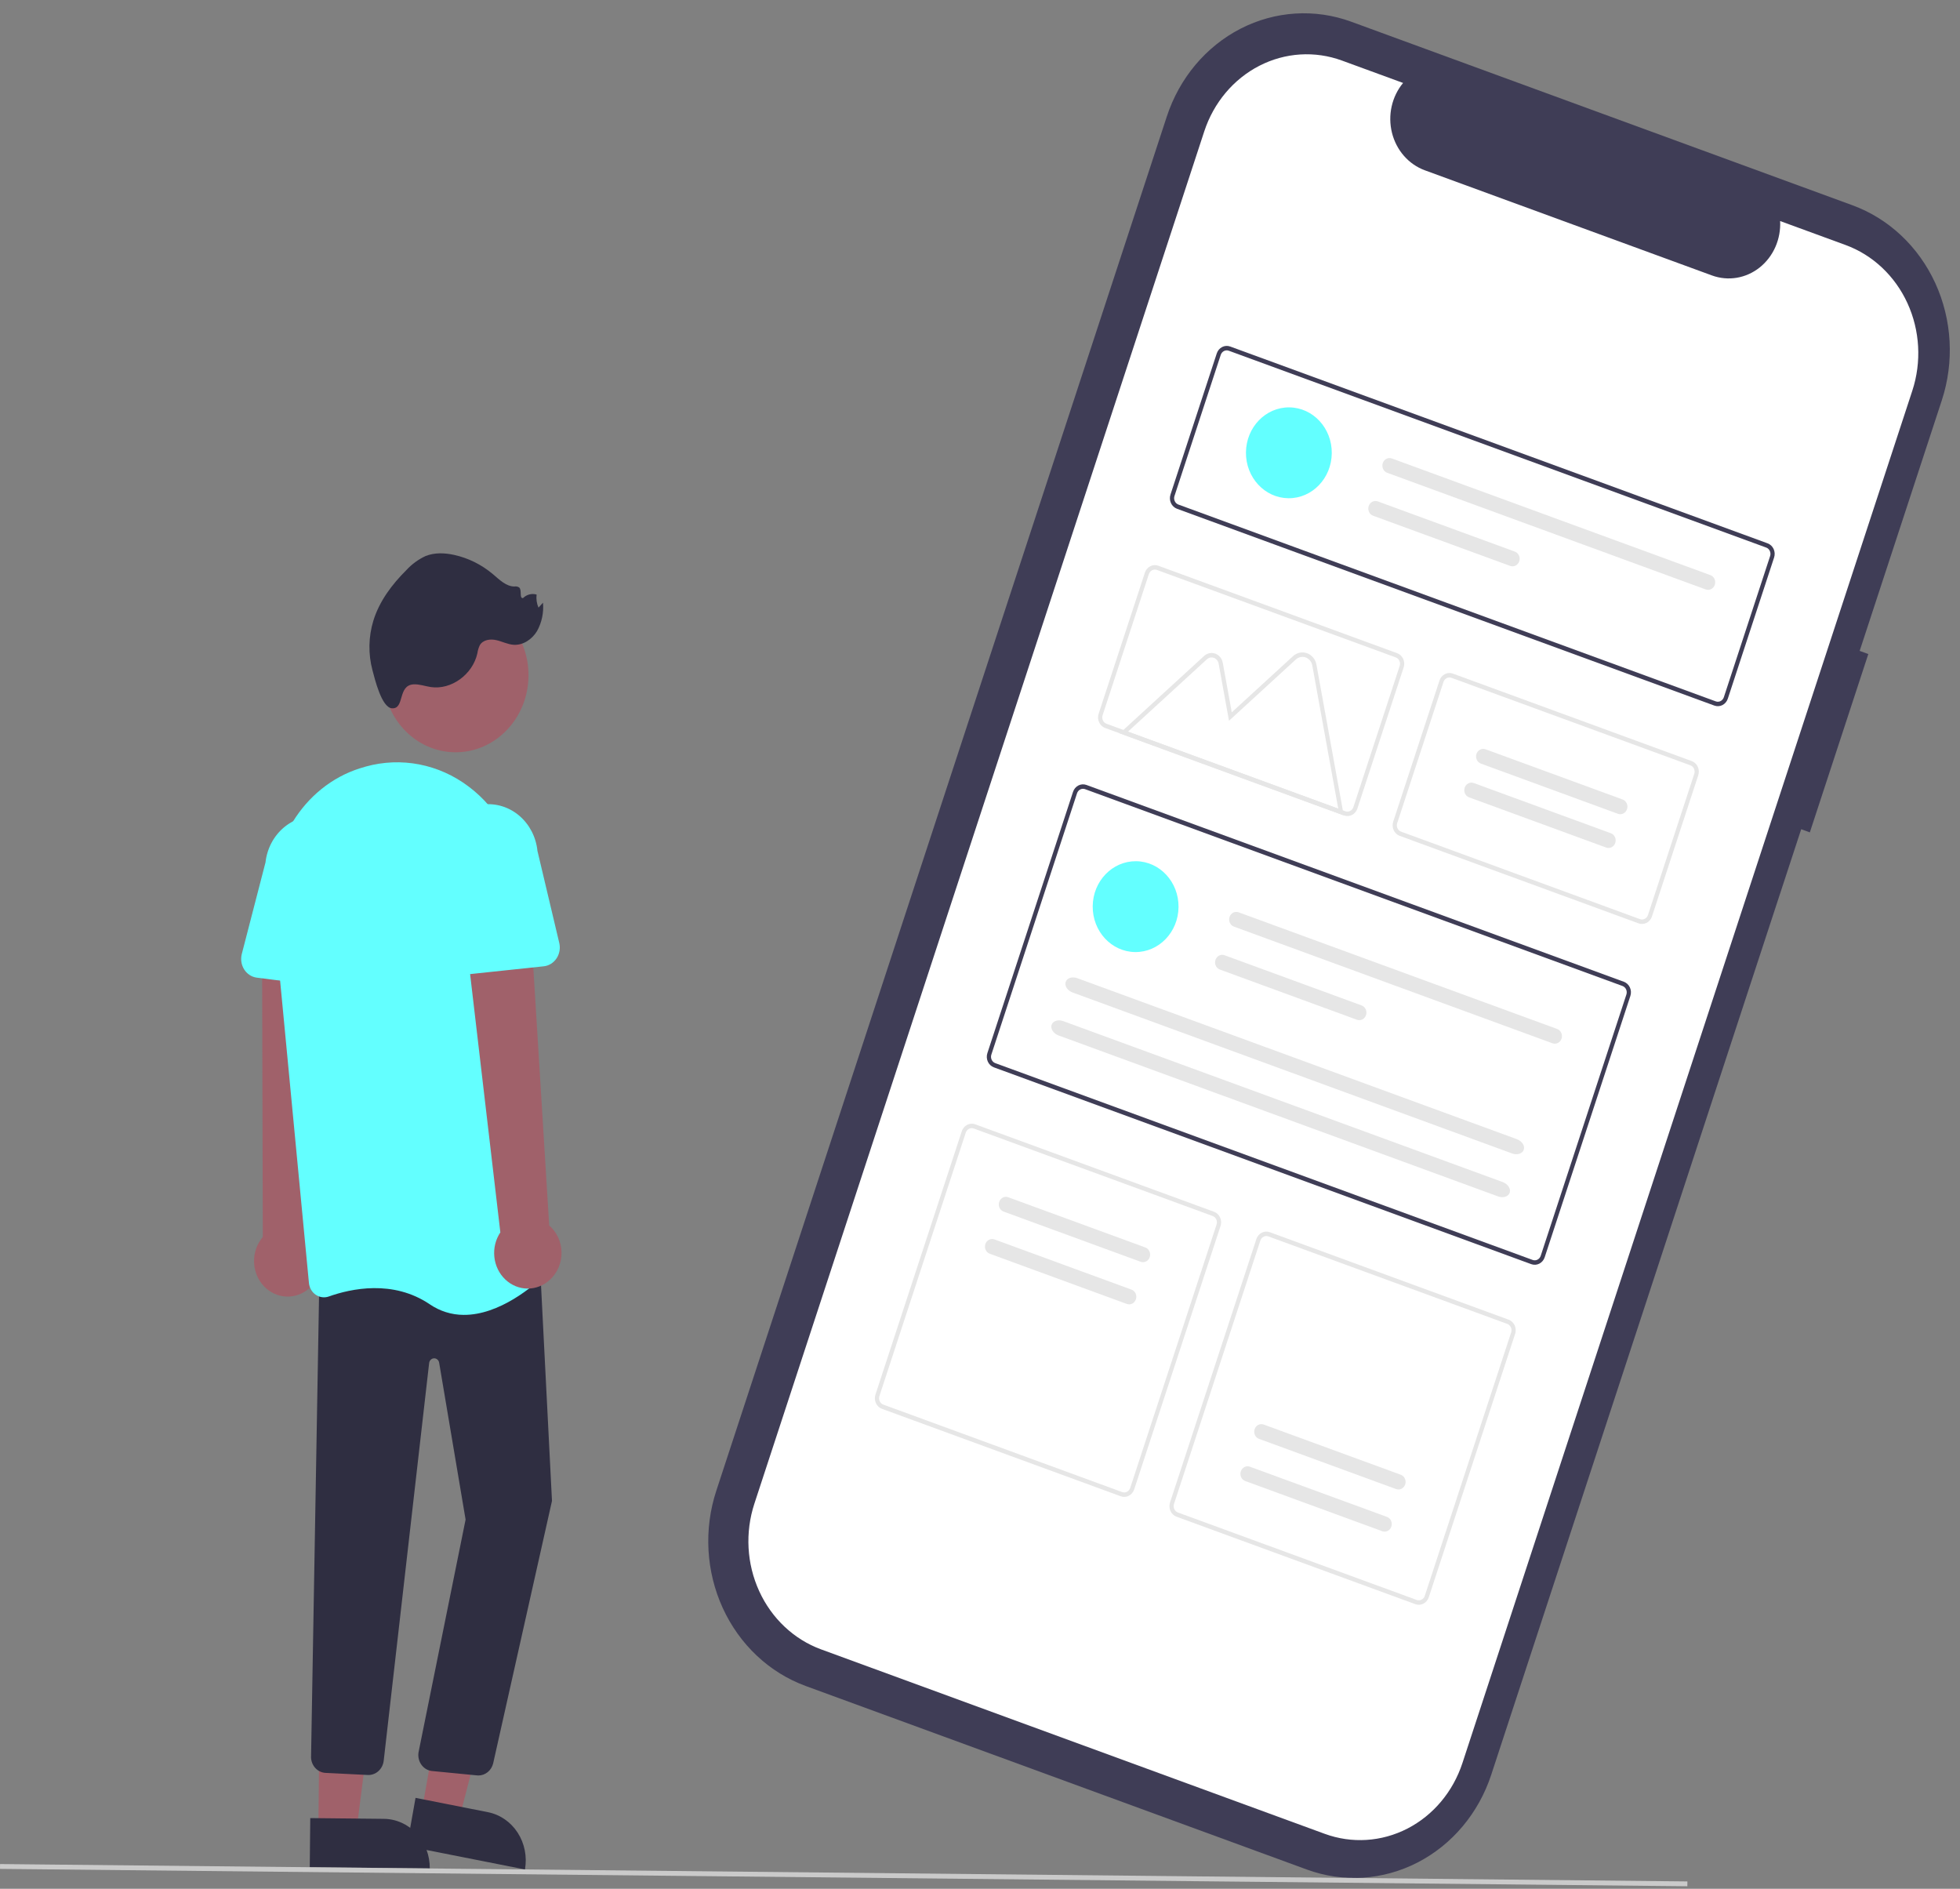 <svg width="274" height="264" viewBox="0 0 274 264" fill="none" xmlns="http://www.w3.org/2000/svg">
<rect x="0" y="0" width="274" height="264" fill="#808080" stroke="none"/>
<g clip-path="url(#clip0_19_2)">
<path d="M261.181 91.418L259.974 90.975L271.455 55.962C273.218 50.587 272.891 44.694 270.548 39.58C268.205 34.465 264.037 30.548 258.961 28.689L258.96 28.688L188.897 3.035C183.821 1.176 178.253 1.528 173.417 4.014C168.582 6.5 164.876 10.915 163.113 16.29L163.113 16.291L100.132 208.376C99.259 211.037 98.89 213.853 99.046 216.664C99.202 219.475 99.879 222.225 101.039 224.757C102.199 227.29 103.82 229.555 105.808 231.424C107.796 233.293 110.113 234.728 112.626 235.648L112.627 235.649L182.689 261.304C187.765 263.163 193.333 262.81 198.168 260.324C203.003 257.838 206.709 253.422 208.472 248.048L251.801 115.899L253.008 116.341L261.181 91.418Z" fill="#3F3D56"/>
<path d="M258.001 34.244L248.856 30.895C248.919 32.141 248.691 33.384 248.193 34.516C247.694 35.647 246.941 36.632 245.999 37.383C245.057 38.134 243.955 38.628 242.791 38.823C241.626 39.017 240.435 38.906 239.321 38.498L199.184 23.801C198.071 23.393 197.07 22.701 196.269 21.787C195.468 20.873 194.892 19.764 194.592 18.558C194.292 17.352 194.277 16.086 194.548 14.871C194.819 13.657 195.368 12.532 196.146 11.594L187.605 8.466C183.814 7.078 179.655 7.341 176.044 9.198C172.433 11.054 169.665 14.352 168.349 18.366L105.459 210.168C104.143 214.182 104.386 218.583 106.136 222.402C107.886 226.222 110.999 229.148 114.79 230.536L185.189 256.314C188.98 257.702 193.138 257.439 196.749 255.583C200.36 253.726 203.128 250.428 204.444 246.415L267.333 54.612C268.649 50.598 268.405 46.197 266.655 42.378C264.905 38.558 261.792 35.632 258.001 34.244Z" fill="white"/>
<path d="M239.666 98.621L164.537 71.11C164.169 70.975 163.866 70.69 163.696 70.318C163.525 69.946 163.501 69.518 163.629 69.127L170.099 49.395C170.227 49.005 170.497 48.684 170.848 48.503C171.2 48.322 171.604 48.297 171.973 48.431L247.103 75.942C247.472 76.078 247.774 76.363 247.945 76.734C248.115 77.106 248.139 77.534 248.011 77.925L241.541 97.657C241.413 98.047 241.143 98.368 240.792 98.549C240.441 98.729 240.036 98.755 239.667 98.62L239.666 98.621ZM171.78 49.021C171.559 48.94 171.316 48.956 171.105 49.064C170.894 49.173 170.733 49.365 170.655 49.599L164.186 69.331C164.109 69.566 164.123 69.823 164.226 70.046C164.328 70.269 164.509 70.44 164.731 70.521L239.86 98.032C240.081 98.113 240.324 98.097 240.535 97.989C240.746 97.88 240.907 97.688 240.985 97.454L247.455 77.723C247.532 77.488 247.518 77.231 247.415 77.008C247.313 76.785 247.132 76.614 246.91 76.533L171.78 49.021Z" fill="#3F3D56"/>
<path d="M214.068 176.693L138.939 149.183C138.57 149.047 138.267 148.762 138.097 148.391C137.927 148.019 137.903 147.591 138.03 147.2L150.006 110.676C150.135 110.286 150.404 109.965 150.756 109.784C151.107 109.604 151.511 109.578 151.88 109.712L227.01 137.222C227.379 137.358 227.682 137.643 227.852 138.014C228.022 138.386 228.046 138.814 227.918 139.205L215.942 175.73C215.814 176.12 215.544 176.441 215.193 176.621C214.842 176.802 214.437 176.828 214.068 176.693ZM151.687 110.301C151.466 110.221 151.223 110.236 151.012 110.345C150.801 110.453 150.64 110.645 150.563 110.88L138.587 147.404C138.51 147.638 138.525 147.895 138.627 148.118C138.729 148.341 138.911 148.512 139.132 148.593L214.262 176.104C214.483 176.185 214.726 176.17 214.937 176.061C215.148 175.953 215.309 175.76 215.386 175.526L227.363 139.001C227.439 138.767 227.425 138.51 227.323 138.287C227.22 138.064 227.039 137.893 226.818 137.812L151.687 110.301Z" fill="#3F3D56"/>
<path d="M229.063 129.057L195.673 116.828C195.304 116.693 195.002 116.408 194.831 116.036C194.661 115.665 194.637 115.237 194.765 114.846L201.235 95.114C201.363 94.724 201.633 94.403 201.984 94.222C202.335 94.042 202.74 94.016 203.109 94.15L236.5 106.379C236.869 106.514 237.171 106.799 237.342 107.171C237.512 107.542 237.536 107.97 237.408 108.361L230.938 128.093C230.81 128.484 230.54 128.805 230.189 128.986C229.837 129.166 229.432 129.192 229.063 129.057ZM202.916 94.741C202.694 94.66 202.452 94.676 202.241 94.784C202.03 94.892 201.868 95.085 201.791 95.319L195.322 115.051C195.245 115.286 195.259 115.542 195.362 115.765C195.464 115.988 195.645 116.159 195.867 116.241L229.258 128.467C229.479 128.548 229.722 128.533 229.932 128.424C230.143 128.316 230.305 128.123 230.382 127.889L236.852 108.157C236.928 107.923 236.914 107.666 236.812 107.443C236.71 107.22 236.528 107.049 236.307 106.968L202.916 94.741Z" fill="#E6E6E6"/>
<path d="M156.681 209.137L123.291 196.91C122.922 196.775 122.619 196.49 122.449 196.118C122.279 195.747 122.255 195.319 122.382 194.928L134.455 158.108C134.583 157.718 134.853 157.397 135.204 157.217C135.556 157.036 135.96 157.01 136.329 157.145L169.72 169.372C170.088 169.507 170.391 169.792 170.561 170.164C170.732 170.535 170.756 170.963 170.628 171.354L158.555 208.174C158.426 208.564 158.157 208.885 157.805 209.065C157.454 209.246 157.05 209.272 156.681 209.137ZM136.135 157.734C135.914 157.653 135.671 157.668 135.46 157.777C135.249 157.885 135.088 158.078 135.01 158.312L122.938 195.131C122.861 195.366 122.876 195.623 122.978 195.846C123.08 196.069 123.262 196.24 123.483 196.321L156.874 208.548C157.095 208.629 157.338 208.613 157.549 208.505C157.76 208.396 157.921 208.204 157.998 207.97L170.071 171.15C170.147 170.916 170.133 170.659 170.031 170.436C169.929 170.213 169.747 170.042 169.526 169.961L136.135 157.734Z" fill="#E6E6E6"/>
<path d="M197.863 224.217L164.472 211.99C164.103 211.855 163.8 211.57 163.63 211.198C163.46 210.826 163.436 210.398 163.563 210.008L175.636 173.188C175.764 172.798 176.034 172.477 176.385 172.296C176.737 172.116 177.141 172.09 177.51 172.224L210.901 184.452C211.27 184.587 211.573 184.872 211.743 185.244C211.913 185.615 211.937 186.044 211.809 186.434L199.737 223.253C199.609 223.644 199.339 223.965 198.988 224.145C198.636 224.326 198.232 224.352 197.863 224.217ZM177.317 172.814C177.096 172.733 176.853 172.748 176.642 172.857C176.431 172.965 176.27 173.158 176.193 173.392L164.12 210.212C164.043 210.446 164.058 210.703 164.16 210.926C164.262 211.149 164.444 211.32 164.665 211.401L198.056 223.629C198.277 223.709 198.52 223.694 198.731 223.585C198.942 223.477 199.103 223.284 199.18 223.05L211.253 186.231C211.329 185.996 211.315 185.739 211.213 185.516C211.111 185.293 210.929 185.123 210.708 185.041L177.317 172.814Z" fill="#E6E6E6"/>
<path d="M158.69 133.07C162.003 133.104 164.718 130.289 164.754 126.783C164.79 123.277 162.134 120.406 158.821 120.372C155.508 120.338 152.792 123.153 152.756 126.659C152.72 130.166 155.377 133.036 158.69 133.07Z" fill="#63FFFF"/>
<path d="M173.155 127.514C172.904 127.422 172.629 127.439 172.391 127.562C172.152 127.685 171.969 127.903 171.882 128.168C171.795 128.433 171.811 128.724 171.927 128.977C172.043 129.229 172.248 129.422 172.499 129.514L217.028 145.82C217.152 145.865 217.284 145.884 217.415 145.876C217.546 145.868 217.674 145.832 217.792 145.771C217.91 145.711 218.016 145.626 218.103 145.522C218.191 145.418 218.258 145.297 218.301 145.165C218.344 145.034 218.362 144.895 218.354 144.756C218.347 144.618 218.313 144.482 218.256 144.357C218.199 144.232 218.119 144.12 218.021 144.028C217.923 143.936 217.808 143.865 217.684 143.819L173.155 127.514Z" fill="#E6E6E6"/>
<path d="M171.188 133.514C171.064 133.469 170.933 133.45 170.802 133.458C170.671 133.466 170.542 133.502 170.424 133.563C170.306 133.623 170.2 133.708 170.113 133.812C170.026 133.916 169.959 134.037 169.916 134.168C169.873 134.3 169.854 134.439 169.862 134.577C169.87 134.716 169.903 134.852 169.961 134.977C170.018 135.102 170.098 135.214 170.196 135.306C170.294 135.398 170.408 135.469 170.532 135.514L189.694 142.531C189.818 142.576 189.949 142.596 190.08 142.587C190.211 142.579 190.339 142.543 190.458 142.483C190.576 142.422 190.681 142.337 190.769 142.233C190.856 142.129 190.923 142.008 190.966 141.877C191.009 141.745 191.027 141.606 191.02 141.468C191.012 141.329 190.979 141.193 190.921 141.068C190.864 140.943 190.784 140.831 190.686 140.739C190.588 140.647 190.474 140.576 190.349 140.531L171.188 133.514Z" fill="#E6E6E6"/>
<path d="M150.607 136.723C149.888 136.46 149.157 136.694 148.976 137.247C148.795 137.8 149.233 138.461 149.951 138.724L211.388 161.221C212.107 161.484 212.838 161.25 213.019 160.697C213.2 160.144 212.762 159.483 212.044 159.22L150.607 136.723Z" fill="#E6E6E6"/>
<path d="M148.639 142.723C147.921 142.46 147.189 142.695 147.008 143.248C146.828 143.801 147.265 144.462 147.984 144.725L209.421 167.222C210.139 167.485 210.871 167.25 211.052 166.697C211.233 166.145 210.795 165.483 210.076 165.22L148.639 142.723Z" fill="#E6E6E6"/>
<path d="M180.112 69.638C183.425 69.672 186.14 66.857 186.176 63.35C186.213 59.844 183.556 56.974 180.243 56.94C176.93 56.905 174.215 59.72 174.179 63.227C174.143 66.733 176.799 69.603 180.112 69.638Z" fill="#63FFFF"/>
<path d="M194.578 64.081C194.454 64.035 194.322 64.016 194.191 64.025C194.06 64.033 193.932 64.068 193.814 64.129C193.695 64.19 193.59 64.275 193.502 64.379C193.415 64.483 193.348 64.604 193.305 64.735C193.262 64.866 193.244 65.005 193.251 65.144C193.259 65.283 193.293 65.418 193.35 65.543C193.407 65.668 193.487 65.78 193.585 65.873C193.683 65.965 193.798 66.036 193.922 66.081L238.451 82.386C238.575 82.432 238.707 82.451 238.838 82.443C238.969 82.434 239.097 82.399 239.215 82.338C239.333 82.278 239.439 82.193 239.526 82.089C239.614 81.985 239.681 81.864 239.724 81.732C239.767 81.601 239.785 81.462 239.777 81.323C239.77 81.185 239.736 81.049 239.679 80.924C239.622 80.799 239.542 80.687 239.444 80.595C239.345 80.503 239.231 80.432 239.107 80.386L194.578 64.081Z" fill="#E6E6E6"/>
<path d="M192.61 70.082C192.486 70.036 192.355 70.017 192.224 70.025C192.093 70.034 191.964 70.069 191.846 70.13C191.728 70.191 191.622 70.275 191.535 70.379C191.448 70.483 191.381 70.604 191.338 70.736C191.295 70.867 191.276 71.006 191.284 71.145C191.292 71.284 191.325 71.419 191.382 71.544C191.44 71.669 191.52 71.781 191.618 71.873C191.716 71.965 191.83 72.036 191.954 72.082L211.115 79.098C211.24 79.144 211.371 79.163 211.502 79.154C211.633 79.146 211.761 79.111 211.879 79.05C211.998 78.989 212.103 78.904 212.191 78.8C212.278 78.697 212.345 78.575 212.388 78.444C212.431 78.313 212.449 78.174 212.442 78.035C212.434 77.896 212.401 77.76 212.343 77.635C212.286 77.51 212.206 77.399 212.108 77.306C212.01 77.214 211.895 77.143 211.771 77.098L192.61 70.082Z" fill="#E6E6E6"/>
<path d="M187.851 113.97L156.528 102.5L168.332 91.68C168.543 91.486 168.799 91.355 169.074 91.299C169.349 91.242 169.633 91.264 169.897 91.361C170.161 91.457 170.397 91.626 170.58 91.85C170.763 92.073 170.887 92.344 170.939 92.635L172.195 99.563L180.769 91.703C181.034 91.46 181.354 91.296 181.698 91.225C182.042 91.155 182.397 91.182 182.728 91.303C183.059 91.424 183.354 91.636 183.583 91.916C183.812 92.196 183.967 92.535 184.033 92.899L187.851 113.97ZM157.685 102.263L187.081 113.028L183.454 93.018C183.408 92.762 183.298 92.523 183.137 92.326C182.975 92.128 182.768 91.98 182.535 91.894C182.301 91.809 182.051 91.79 181.809 91.84C181.567 91.889 181.341 92.005 181.154 92.176L171.808 100.742L170.361 92.753C170.327 92.57 170.249 92.4 170.134 92.258C170.019 92.118 169.87 92.011 169.704 91.95C169.537 91.889 169.358 91.876 169.185 91.911C169.012 91.947 168.851 92.029 168.717 92.152L157.685 102.263Z" fill="#E6E6E6"/>
<path d="M187.882 113.977L154.491 101.75C154.123 101.614 153.82 101.33 153.65 100.958C153.479 100.586 153.455 100.158 153.583 99.767L160.053 80.035C160.181 79.645 160.451 79.324 160.802 79.144C161.153 78.963 161.558 78.937 161.927 79.072L195.318 91.299C195.687 91.435 195.989 91.719 196.16 92.091C196.33 92.463 196.354 92.891 196.226 93.282L189.756 113.013C189.628 113.404 189.358 113.724 189.007 113.905C188.656 114.086 188.251 114.111 187.882 113.977ZM161.734 79.661C161.512 79.58 161.27 79.596 161.059 79.704C160.848 79.812 160.686 80.005 160.609 80.239L154.14 99.971C154.063 100.205 154.078 100.462 154.18 100.685C154.282 100.908 154.464 101.079 154.685 101.16L188.076 113.388C188.297 113.468 188.54 113.453 188.751 113.344C188.962 113.236 189.123 113.044 189.2 112.809L195.67 93.077C195.747 92.843 195.733 92.586 195.63 92.363C195.528 92.14 195.347 91.969 195.125 91.888L161.734 79.661Z" fill="#E6E6E6"/>
<path d="M140.953 167.343C140.829 167.297 140.698 167.278 140.567 167.286C140.436 167.294 140.307 167.329 140.189 167.39C140.07 167.451 139.965 167.536 139.877 167.64C139.79 167.744 139.723 167.865 139.68 167.996C139.637 168.128 139.618 168.267 139.626 168.406C139.634 168.545 139.667 168.68 139.725 168.805C139.782 168.93 139.862 169.042 139.961 169.135C140.059 169.227 140.173 169.297 140.298 169.343L159.459 176.359C159.709 176.451 159.984 176.433 160.222 176.31C160.46 176.187 160.643 175.97 160.73 175.705C160.817 175.44 160.801 175.149 160.685 174.897C160.57 174.644 160.365 174.451 160.115 174.359L140.953 167.343Z" fill="#E6E6E6"/>
<path d="M139.021 173.235C138.897 173.189 138.766 173.17 138.635 173.178C138.503 173.186 138.375 173.222 138.257 173.282C138.138 173.343 138.033 173.428 137.945 173.532C137.858 173.636 137.791 173.757 137.748 173.888C137.704 174.02 137.686 174.159 137.694 174.298C137.702 174.437 137.735 174.573 137.793 174.698C137.85 174.823 137.93 174.935 138.028 175.027C138.127 175.119 138.241 175.19 138.365 175.235L157.527 182.253C157.777 182.344 158.051 182.326 158.289 182.203C158.528 182.08 158.71 181.862 158.797 181.598C158.884 181.333 158.868 181.043 158.753 180.791C158.638 180.538 158.433 180.345 158.183 180.253L139.021 173.235Z" fill="#E6E6E6"/>
<path d="M193.237 214.019C193.488 214.11 193.762 214.093 194.001 213.97C194.239 213.847 194.422 213.63 194.508 213.364C194.595 213.099 194.579 212.809 194.464 212.557C194.349 212.304 194.143 212.111 193.893 212.019L174.732 205.002C174.482 204.911 174.207 204.929 173.969 205.051C173.73 205.174 173.548 205.392 173.461 205.657C173.374 205.922 173.39 206.213 173.505 206.465C173.621 206.717 173.826 206.911 174.076 207.003L193.237 214.019Z" fill="#E6E6E6"/>
<path d="M195.169 208.127C195.293 208.172 195.425 208.192 195.556 208.183C195.687 208.175 195.816 208.14 195.934 208.079C196.052 208.018 196.158 207.934 196.245 207.83C196.333 207.726 196.4 207.604 196.443 207.473C196.486 207.341 196.504 207.202 196.497 207.063C196.489 206.925 196.455 206.789 196.398 206.664C196.341 206.539 196.26 206.427 196.162 206.335C196.064 206.242 195.949 206.172 195.825 206.126L176.664 199.11C176.54 199.064 176.408 199.045 176.277 199.053C176.146 199.061 176.018 199.097 175.899 199.157C175.781 199.218 175.675 199.303 175.588 199.407C175.5 199.511 175.433 199.632 175.39 199.764C175.347 199.895 175.329 200.034 175.337 200.173C175.344 200.312 175.378 200.448 175.435 200.573C175.493 200.698 175.573 200.81 175.671 200.902C175.769 200.994 175.884 201.065 176.008 201.11L195.169 208.127Z" fill="#E6E6E6"/>
<path d="M226.181 113.745C226.305 113.791 226.436 113.81 226.567 113.802C226.698 113.794 226.827 113.758 226.945 113.697C227.064 113.637 227.169 113.552 227.257 113.448C227.344 113.344 227.411 113.223 227.454 113.091C227.497 112.96 227.516 112.821 227.508 112.682C227.5 112.543 227.467 112.407 227.409 112.282C227.352 112.157 227.272 112.045 227.173 111.953C227.075 111.861 226.961 111.79 226.836 111.745L207.675 104.728C207.551 104.683 207.42 104.663 207.289 104.671C207.157 104.68 207.029 104.715 206.911 104.776C206.792 104.836 206.687 104.921 206.599 105.025C206.512 105.129 206.445 105.25 206.402 105.382C206.358 105.513 206.34 105.652 206.348 105.791C206.356 105.93 206.389 106.066 206.447 106.191C206.504 106.316 206.584 106.428 206.682 106.52C206.781 106.612 206.895 106.683 207.019 106.728L226.181 113.745Z" fill="#E6E6E6"/>
<path d="M224.534 118.463C224.658 118.509 224.79 118.528 224.921 118.52C225.052 118.512 225.18 118.476 225.299 118.415C225.417 118.355 225.523 118.27 225.61 118.166C225.698 118.062 225.765 117.941 225.808 117.809C225.851 117.678 225.869 117.539 225.861 117.4C225.854 117.261 225.82 117.125 225.763 117C225.705 116.875 225.625 116.763 225.527 116.671C225.429 116.579 225.314 116.508 225.19 116.463L206.029 109.446C205.905 109.401 205.773 109.381 205.642 109.39C205.511 109.398 205.383 109.433 205.264 109.494C205.146 109.555 205.04 109.639 204.953 109.743C204.865 109.847 204.798 109.969 204.755 110.1C204.712 110.231 204.694 110.371 204.702 110.509C204.709 110.648 204.743 110.784 204.8 110.909C204.858 111.034 204.938 111.146 205.036 111.238C205.134 111.33 205.249 111.401 205.373 111.447L224.534 118.463Z" fill="#E6E6E6"/>
<path d="M63.6 105.146C69.217 105.204 73.82 100.432 73.882 94.487C73.943 88.542 69.439 83.675 63.822 83.618C58.205 83.56 53.602 88.332 53.54 94.277C53.479 100.222 57.983 105.089 63.6 105.146Z" fill="#9F616A"/>
<path d="M57.818 95.653C58.625 95.611 59.409 95.906 60.209 96.028C63.069 96.46 66.072 94.291 66.735 91.313C66.79 90.916 66.906 90.531 67.078 90.174C67.527 89.417 68.532 89.282 69.358 89.466C70.184 89.649 70.965 90.067 71.807 90.123C73.108 90.209 74.366 89.374 75.072 88.213C75.739 87.015 76.032 85.625 75.909 84.241L75.278 84.927C75.03 84.357 74.939 83.724 75.014 83.102C74.684 83.005 74.337 82.999 74.004 83.086C73.672 83.172 73.366 83.347 73.115 83.595C72.564 83.651 72.992 82.513 72.587 82.115C72.39 81.983 72.153 81.934 71.923 81.976C70.753 81.976 69.816 81.019 68.901 80.247C67.317 78.912 65.458 77.991 63.474 77.557C62.155 77.271 60.75 77.213 59.492 77.719C58.475 78.189 57.555 78.866 56.783 79.709C54.8 81.684 53.038 84.015 52.194 86.755C51.507 88.999 51.464 91.408 52.069 93.677C52.386 94.855 53.336 98.889 54.786 98.998C56.607 99.135 55.547 95.773 57.818 95.653Z" fill="#2F2E41"/>
<path d="M42.86 180.361C43.428 179.957 43.906 179.427 44.26 178.807C44.614 178.187 44.835 177.493 44.908 176.773C44.981 176.053 44.904 175.326 44.683 174.641C44.461 173.957 44.101 173.332 43.626 172.811L45.883 129.96L36.633 130.962L36.737 172.902C35.962 173.805 35.527 174.976 35.514 176.195C35.5 177.414 35.91 178.595 36.664 179.515C37.419 180.434 38.467 181.028 39.609 181.185C40.751 181.341 41.907 181.048 42.86 180.362L42.86 180.361Z" fill="#A0616A"/>
<path d="M58.967 253.104L64.215 254.137L69.628 233.189L62.753 231.674L58.967 253.104Z" fill="#A0616A"/>
<path d="M73.388 261.295L56.892 258.035L58.09 251.288L68.212 253.289C69.902 253.623 71.397 254.654 72.368 256.155C73.338 257.657 73.705 259.505 73.388 261.295Z" fill="#2F2E41"/>
<path d="M44.505 255.742L49.844 255.797L52.608 234.029L44.729 233.947L44.505 255.742Z" fill="#A0616A"/>
<path d="M60.081 261.149L43.302 260.976L43.373 254.115L53.669 254.221C55.389 254.239 57.03 254.979 58.233 256.278C59.435 257.577 60.1 259.33 60.081 261.149Z" fill="#2F2E41"/>
<path d="M66.861 248.159C66.777 248.159 66.694 248.153 66.611 248.141L60.333 247.529C59.774 247.454 59.266 247.147 58.922 246.675C58.577 246.203 58.424 245.606 58.496 245.014C58.501 244.976 58.506 244.939 58.513 244.902L65.088 212.39L61.392 190.47C61.363 190.291 61.273 190.131 61.139 190.017C61.006 189.904 60.839 189.845 60.668 189.852C60.497 189.86 60.334 189.932 60.209 190.057C60.085 190.181 60.007 190.349 59.99 190.529L53.644 246.065C53.584 246.65 53.312 247.188 52.884 247.565C52.457 247.943 51.908 248.13 51.354 248.087L45.436 247.793C44.918 247.748 44.433 247.505 44.073 247.108C43.713 246.711 43.503 246.188 43.483 245.638L44.648 178.461L75.382 174.717L77.165 209.785L77.156 209.822L68.943 246.462C68.826 246.951 68.556 247.384 68.179 247.691C67.801 247.999 67.337 248.164 66.861 248.159Z" fill="#2F2E41"/>
<path d="M64.792 183.782C63.119 183.775 61.483 183.261 60.078 182.301C54.932 178.821 49.033 180.122 45.975 181.209C45.672 181.318 45.349 181.353 45.031 181.311C44.713 181.27 44.408 181.153 44.139 180.969C43.874 180.788 43.65 180.546 43.485 180.261C43.321 179.976 43.219 179.655 43.188 179.322L38.188 126.895C37.35 118.111 42.429 109.914 50.264 107.403C50.559 107.309 50.858 107.219 51.162 107.135C53.599 106.463 56.145 106.364 58.621 106.845C61.097 107.327 63.443 108.376 65.493 109.921C67.582 111.482 69.321 113.509 70.589 115.86C71.856 118.21 72.622 120.827 72.831 123.525L76.953 176.293C76.981 176.634 76.933 176.978 76.814 177.298C76.695 177.617 76.508 177.903 76.267 178.132C74.615 179.717 69.827 183.833 64.792 183.782Z" fill="#63FFFF"/>
<path d="M48.389 138.231L35.904 136.648C35.549 136.603 35.208 136.478 34.903 136.28C34.597 136.083 34.336 135.818 34.137 135.504C33.937 135.19 33.804 134.834 33.746 134.46C33.689 134.086 33.708 133.704 33.802 133.338L37.116 120.537C37.222 119.582 37.505 118.658 37.948 117.818C38.391 116.978 38.986 116.239 39.7 115.642C40.413 115.045 41.23 114.603 42.105 114.341C42.979 114.078 43.893 114.001 44.796 114.112C45.698 114.224 46.57 114.523 47.363 114.992C48.156 115.461 48.853 116.091 49.416 116.845C49.978 117.6 50.394 118.465 50.64 119.39C50.887 120.315 50.958 121.283 50.851 122.238C50.847 122.266 50.844 122.293 50.841 122.321L51.177 135.542C51.187 135.92 51.119 136.296 50.979 136.645C50.838 136.994 50.629 137.306 50.364 137.561C50.099 137.817 49.786 138.008 49.445 138.124C49.105 138.24 48.744 138.276 48.389 138.231Z" fill="#63FFFF"/>
<path d="M76.874 178.875C77.392 178.402 77.807 177.815 78.088 177.155C78.368 176.494 78.509 175.777 78.5 175.053C78.49 174.329 78.331 173.617 78.033 172.965C77.735 172.314 77.306 171.74 76.776 171.284L74.136 128.463L65.061 130.526L69.946 172.251C69.28 173.246 68.981 174.464 69.107 175.676C69.232 176.887 69.773 178.007 70.627 178.823C71.481 179.64 72.589 180.096 73.74 180.106C74.891 180.115 76.007 179.677 76.874 178.875L76.874 178.875Z" fill="#A0616A"/>
<path d="M61.537 135.676C61.277 135.416 61.074 135.099 60.941 134.747C60.808 134.396 60.748 134.018 60.766 133.639L61.374 120.428C61.2 118.504 61.752 116.583 62.91 115.086C64.069 113.589 65.739 112.638 67.557 112.44C69.375 112.241 71.192 112.812 72.611 114.028C74.031 115.244 74.938 117.005 75.133 118.927L78.183 131.794C78.269 132.161 78.281 132.544 78.215 132.917C78.15 133.289 78.009 133.642 77.803 133.952C77.598 134.262 77.331 134.521 77.022 134.713C76.713 134.904 76.369 135.022 76.013 135.06L63.498 136.386C63.142 136.423 62.782 136.38 62.444 136.257C62.106 136.134 61.796 135.936 61.537 135.675L61.537 135.676Z" fill="#63FFFF"/>
<path d="M235.892 262.968L0.007 260.539L-8.40188e-06 261.215L235.885 263.645L235.892 262.968Z" fill="#CACACA"/>
</g>
<defs>
<clipPath id="clip0_19_2">
<rect width="270.382" height="261.229" fill="white" transform="translate(2.69) rotate(0.59)"/>
</clipPath>
</defs>
</svg>
